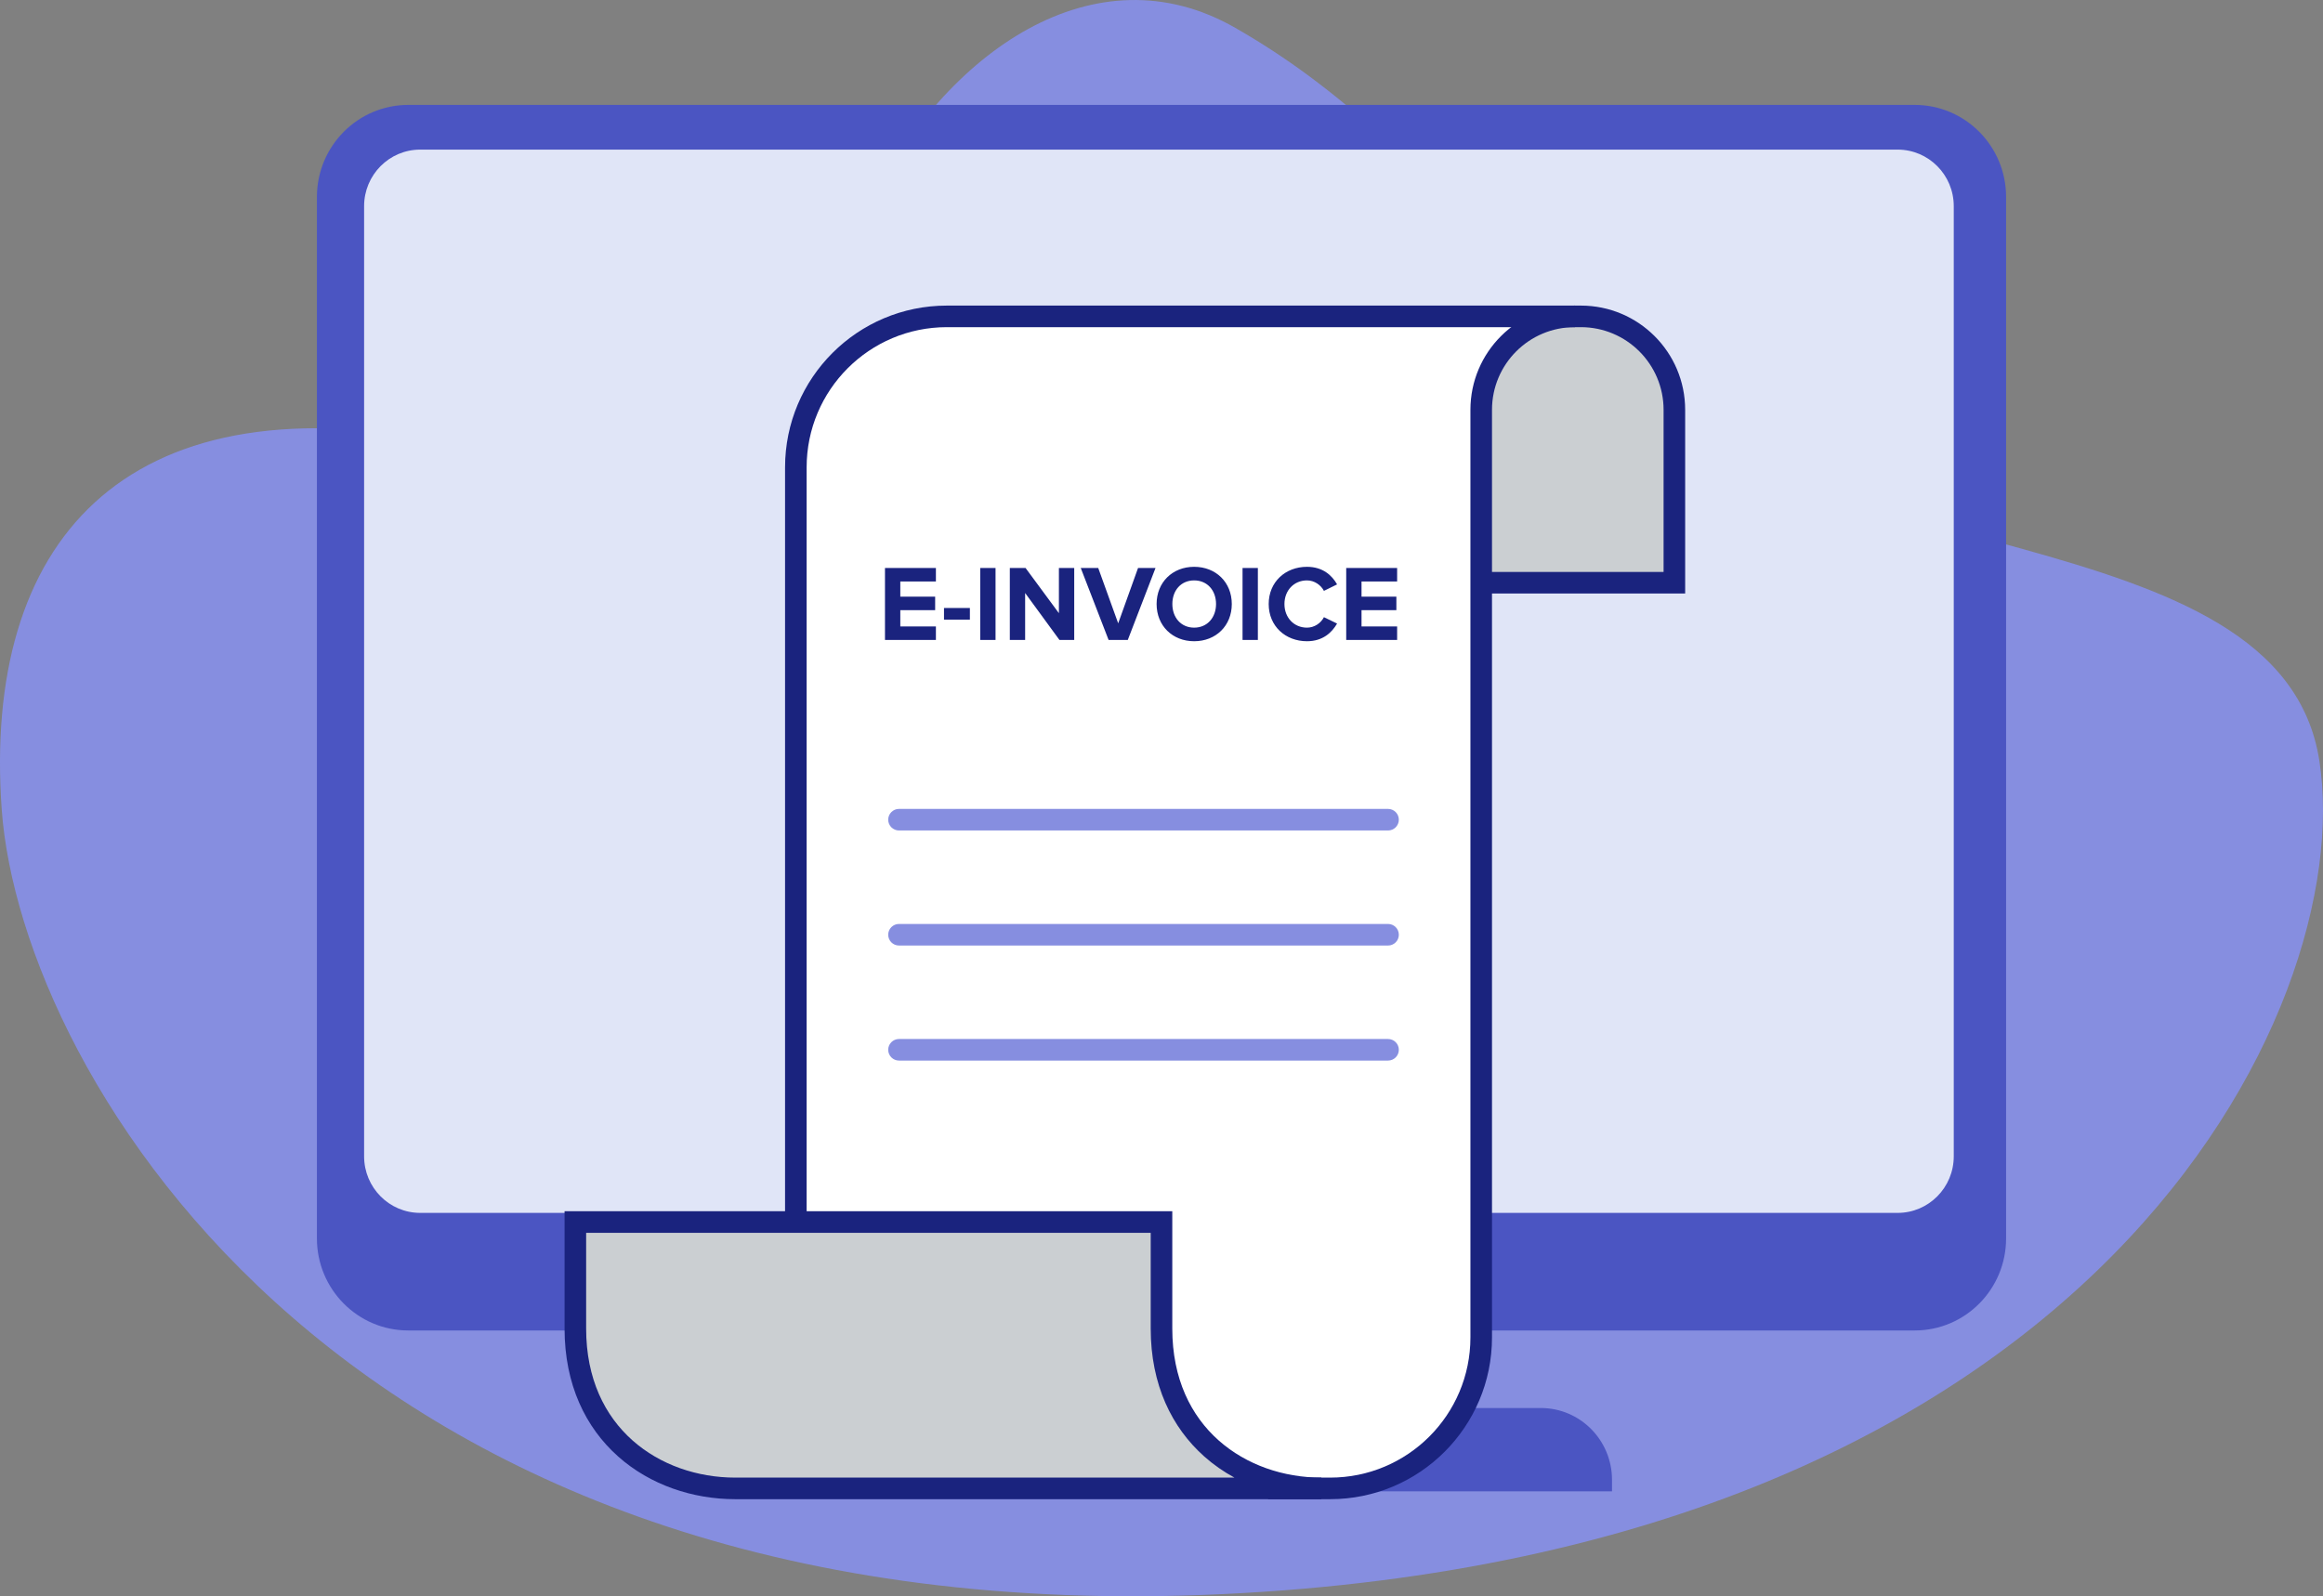 <svg width="323" height="222" viewBox="0 0 323 222" fill="none" xmlns="http://www.w3.org/2000/svg">
<rect x="0" y="0" width="323" height="222" fill="#808080" stroke="none"/>
<g clip-path="url(#clip0_10651_89022)">
<path d="M251.04 135.812H110.333C106.599 135.812 103.576 132.759 103.576 128.996V38.062C103.576 34.296 106.599 31.243 110.333 31.243H251.04C254.77 31.243 257.796 34.296 257.796 38.062V128.996C257.796 132.759 254.77 135.812 251.04 135.812Z" fill="white"/>
<path d="M171.768 3.877C152.318 -7.271 131.507 7.034 120.635 28.946C109.756 50.859 105.39 69.722 61.209 61.312C17.028 52.899 -2.429 75.535 0.24 112.591C2.91 149.646 48.703 227.456 170.049 221.7C291.399 215.94 327.84 140.363 322.498 105.825C317.156 71.284 250.184 79.826 223.854 51.23C197.524 22.634 185.694 11.863 171.768 3.877Z" fill="#868EE0"/>
<path d="M195.018 197.419H127.268V179.034H195.018V197.419Z" fill="#1A237E"/>
<path d="M266.236 185.036H56.764C49.75 185.036 44.065 179.302 44.065 172.229V27.398C44.065 20.326 49.75 14.591 56.764 14.591H266.236C273.25 14.591 278.936 20.326 278.936 27.398V172.229C278.936 179.302 273.25 185.036 266.236 185.036Z" fill="#4B55C2"/>
<path d="M263.856 168.684H58.426C54.12 168.684 50.627 165.16 50.627 160.813V28.675C50.627 24.328 54.12 20.808 58.426 20.808H263.856C268.166 20.808 271.659 24.328 271.659 28.675V160.813C271.659 165.16 268.166 168.684 263.856 168.684Z" fill="#E0E5F7"/>
<path d="M224.141 207.412H98.145V205.811C98.145 200.294 102.579 195.821 108.049 195.821H214.237C219.707 195.821 224.141 200.294 224.141 205.811V207.412Z" fill="#4B55C2"/>
<path d="M233 57C233 49.82 227.18 44 220 44H206V81H233V57Z" fill="#CBCFD2"/>
<path d="M110.562 65C110.562 53.402 119.964 44 131.562 44H213.5L206.325 53V186C206.325 197.598 196.923 207 185.325 207H110.562V65Z" fill="white"/>
<path fill-rule="evenodd" clip-rule="evenodd" d="M204.454 57C204.454 48.992 210.946 42.5 218.954 42.5H219.812C227.82 42.5 234.312 48.992 234.312 57V82.545H207.454V186C207.454 198.426 197.38 208.5 184.954 208.5H176.317V205.5H184.954C195.723 205.5 204.454 196.769 204.454 186V57ZM207.454 79.545H231.312V57C231.312 50.649 226.163 45.5 219.812 45.5H218.954C212.602 45.5 207.454 50.649 207.454 57V79.545Z" fill="#1A237E"/>
<path fill-rule="evenodd" clip-rule="evenodd" d="M123.5 114C123.5 113.172 124.172 112.5 125 112.5H193C193.828 112.5 194.5 113.172 194.5 114C194.5 114.828 193.828 115.5 193 115.5H125C124.172 115.5 123.5 114.828 123.5 114Z" fill="#868EE0"/>
<path fill-rule="evenodd" clip-rule="evenodd" d="M123.5 130C123.5 129.172 124.172 128.5 125 128.5H193C193.828 128.5 194.5 129.172 194.5 130C194.5 130.828 193.828 131.5 193 131.5H125C124.172 131.5 123.5 130.828 123.5 130Z" fill="#868EE0"/>
<path fill-rule="evenodd" clip-rule="evenodd" d="M123.5 146C123.5 145.172 124.172 144.5 125 144.5H193C193.828 144.5 194.5 145.172 194.5 146C194.5 146.828 193.828 147.5 193 147.5H125C124.172 147.5 123.5 146.828 123.5 146Z" fill="#868EE0"/>
<path fill-rule="evenodd" clip-rule="evenodd" d="M109.158 65C109.158 52.573 119.234 42.5 131.66 42.5H219V45.5H131.66C120.89 45.5 112.158 54.231 112.158 65V169.954H109.158V65Z" fill="#1A237E"/>
<path d="M161.5 169.955H80V184.773C80 199.591 91.114 207 102.227 207H183.727C172.613 207 161.5 199.591 161.5 184.773V169.955Z" fill="#CBCFD2"/>
<path fill-rule="evenodd" clip-rule="evenodd" d="M78.5 168.455H163V184.773C163 191.775 165.611 196.916 169.442 200.322C173.302 203.753 178.49 205.5 183.727 205.5V208.5H102.227C96.351 208.5 90.425 206.543 85.95 202.564C81.446 198.561 78.5 192.589 78.5 184.773V168.455ZM171.641 205.5C170.147 204.688 168.738 203.71 167.449 202.564C162.946 198.561 160 192.589 160 184.773V171.455H81.5V184.773C81.5 191.775 84.111 196.916 87.943 200.322C91.802 203.753 96.99 205.5 102.227 205.5H171.641Z" fill="#1A237E"/>
<path d="M130.132 89V87.125H125.182V84.86H130.027V82.985H125.182V80.87H130.132V78.995H123.052V89H130.132ZM134.857 86.18V84.56H131.257V86.18H134.857ZM138.424 89V78.995H136.294V89H138.424ZM149.365 89V78.995H147.235V85.28L142.6 78.995H140.41V89H142.54V82.475L147.31 89H149.365ZM156.813 89L160.668 78.995H158.238L155.478 86.69L152.703 78.995H150.273L154.143 89H156.813ZM166.039 89.18C169.069 89.18 171.274 87.02 171.274 84.005C171.274 80.99 169.069 78.83 166.039 78.83C163.024 78.83 160.819 80.99 160.819 84.005C160.819 87.02 163.024 89.18 166.039 89.18ZM166.039 87.29C164.194 87.29 163.009 85.865 163.009 84.005C163.009 82.13 164.194 80.72 166.039 80.72C167.884 80.72 169.084 82.13 169.084 84.005C169.084 85.865 167.884 87.29 166.039 87.29ZM174.899 89V78.995H172.769V89H174.899ZM181.73 89.18C183.935 89.18 185.195 87.965 185.915 86.72L184.085 85.835C183.665 86.66 182.765 87.29 181.73 87.29C179.915 87.29 178.595 85.895 178.595 84.005C178.595 82.115 179.915 80.72 181.73 80.72C182.765 80.72 183.665 81.365 184.085 82.175L185.915 81.275C185.21 80.03 183.935 78.83 181.73 78.83C178.73 78.83 176.405 80.93 176.405 84.005C176.405 87.08 178.73 89.18 181.73 89.18ZM194.263 89V87.125H189.313V84.86H194.158V82.985H189.313V80.87H194.263V78.995H187.183V89H194.263Z" fill="#1A237E"/>
</g>
<defs>
<clipPath id="clip0_10651_89022">
<rect width="323" height="222" fill="white"/>
</clipPath>
</defs>
</svg>
